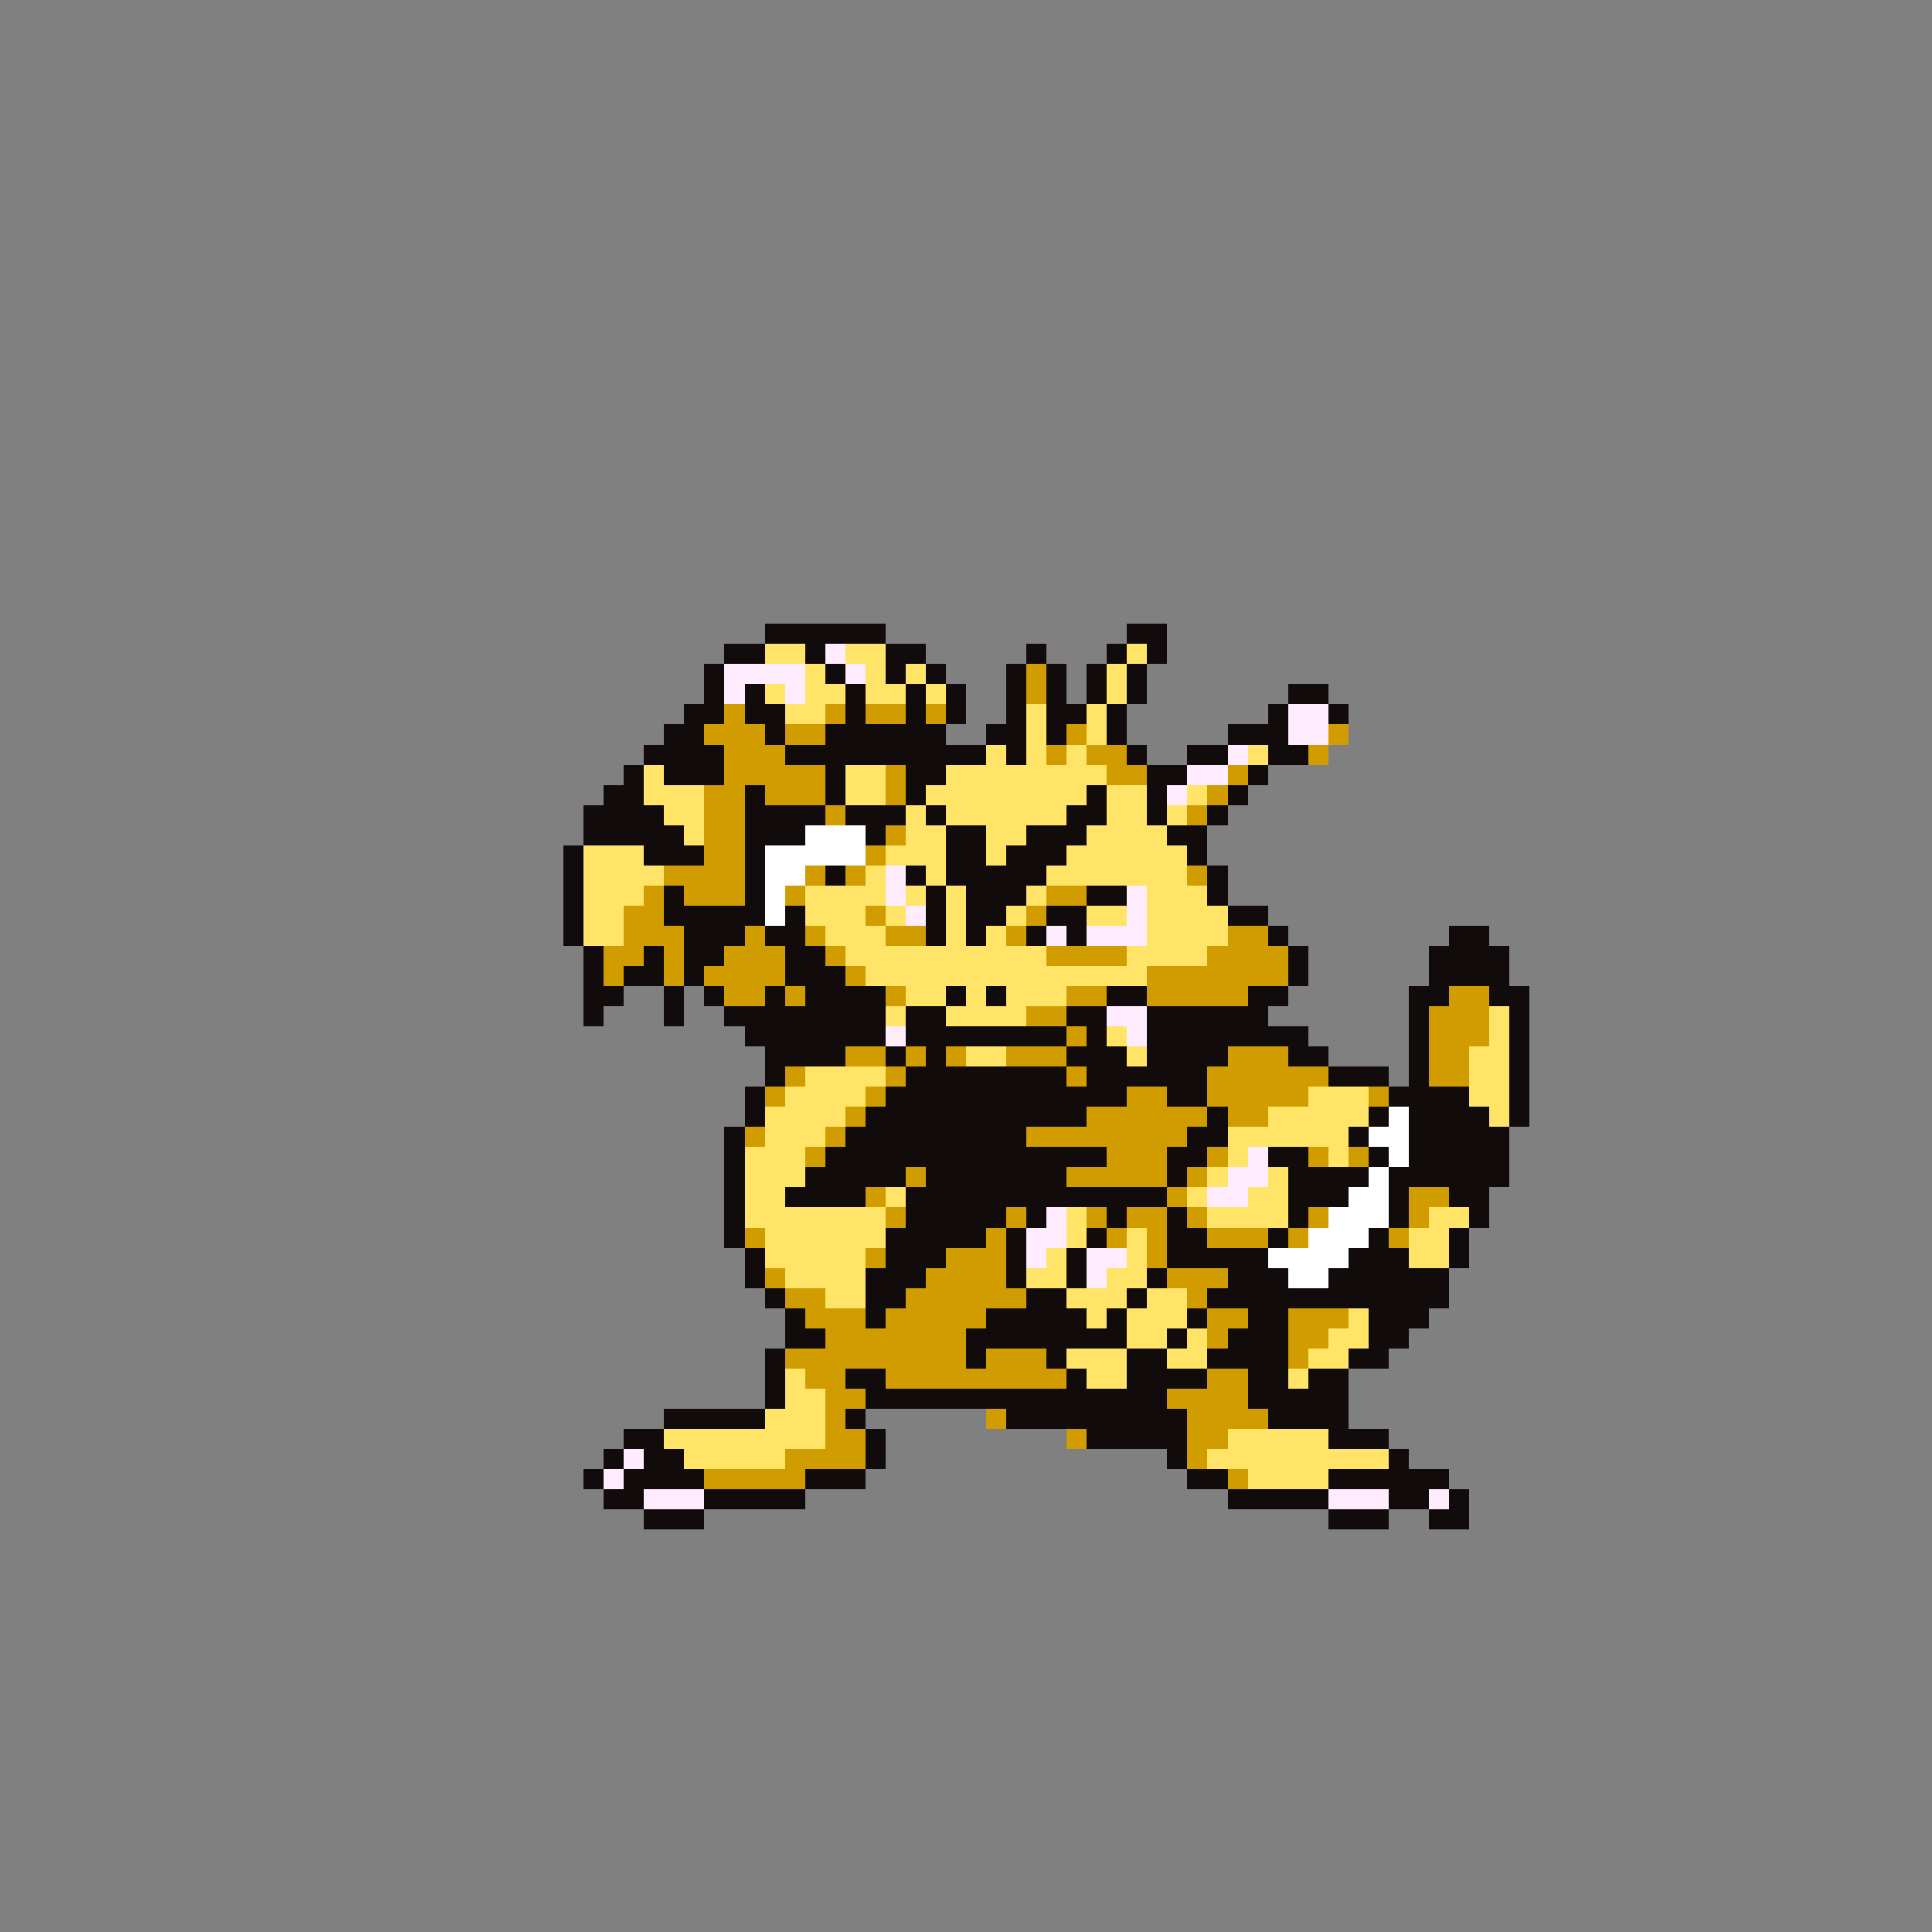 <svg xmlns="http://www.w3.org/2000/svg" viewBox="0 -0.5 96 96" shape-rendering="crispEdges">
<rect x="0" y="-0.5" width="96" height="96" fill="#808080" stroke="none"/>
<path stroke="#120b0b" d="M38 31h6M56 31h2M36 32h2M40 32h1M44 32h2M51 32h1M55 32h1M57 32h1M35 33h1M41 33h1M44 33h1M46 33h1M50 33h1M52 33h1M54 33h1M56 33h1M35 34h1M37 34h1M42 34h1M45 34h1M47 34h1M50 34h1M52 34h1M54 34h1M56 34h1M64 34h2M34 35h2M37 35h2M42 35h1M45 35h1M47 35h1M50 35h1M52 35h2M55 35h1M63 35h1M66 35h1M33 36h2M38 36h1M41 36h6M49 36h2M52 36h1M55 36h1M61 36h3M32 37h4M39 37h10M50 37h1M56 37h1M59 37h2M63 37h2M31 38h1M33 38h3M41 38h1M45 38h2M57 38h2M62 38h1M30 39h2M37 39h1M41 39h1M45 39h1M54 39h1M57 39h1M61 39h1M29 40h4M37 40h4M42 40h3M46 40h1M53 40h2M57 40h1M60 40h1M29 41h5M37 41h3M43 41h1M47 41h2M51 41h3M58 41h2M28 42h1M32 42h3M37 42h1M47 42h2M50 42h3M59 42h1M28 43h1M37 43h1M41 43h1M45 43h1M47 43h5M60 43h1M28 44h1M33 44h1M37 44h1M46 44h1M48 44h3M54 44h2M60 44h1M28 45h1M33 45h5M39 45h1M46 45h1M48 45h2M52 45h2M61 45h2M28 46h1M34 46h3M38 46h2M46 46h1M48 46h1M51 46h1M53 46h1M63 46h1M72 46h2M29 47h1M32 47h1M34 47h2M39 47h2M64 47h1M71 47h4M29 48h1M31 48h2M34 48h1M39 48h3M64 48h1M71 48h4M29 49h2M33 49h1M35 49h1M38 49h1M40 49h4M47 49h1M49 49h1M55 49h2M62 49h2M70 49h2M74 49h2M29 50h1M33 50h1M36 50h8M45 50h2M53 50h2M57 50h6M70 50h1M75 50h1M37 51h7M45 51h8M54 51h1M57 51h8M70 51h1M75 51h1M38 52h4M44 52h1M46 52h1M53 52h3M57 52h4M64 52h2M70 52h1M75 52h1M38 53h1M45 53h8M54 53h6M66 53h3M70 53h1M75 53h1M37 54h1M44 54h12M58 54h2M69 54h4M75 54h1M37 55h1M43 55h11M60 55h1M68 55h1M70 55h4M75 55h1M36 56h1M42 56h9M59 56h2M67 56h1M70 56h5M36 57h1M41 57h14M58 57h2M63 57h2M68 57h1M70 57h5M36 58h1M40 58h5M46 58h7M58 58h1M64 58h4M69 58h6M36 59h1M39 59h4M45 59h13M64 59h3M69 59h1M72 59h2M36 60h1M45 60h5M51 60h1M55 60h1M58 60h1M64 60h1M69 60h1M73 60h1M36 61h1M44 61h5M50 61h1M54 61h1M58 61h2M63 61h1M68 61h1M72 61h1M37 62h1M44 62h3M50 62h1M53 62h1M58 62h5M67 62h3M72 62h1M37 63h1M43 63h3M50 63h1M53 63h1M57 63h1M61 63h3M66 63h6M38 64h1M43 64h2M51 64h2M56 64h1M60 64h12M39 65h1M43 65h1M49 65h5M55 65h1M59 65h1M62 65h2M68 65h3M39 66h2M48 66h8M58 66h1M61 66h3M68 66h2M38 67h1M48 67h1M52 67h1M56 67h2M60 67h4M67 67h2M38 68h1M42 68h2M53 68h1M56 68h4M62 68h2M65 68h2M38 69h1M43 69h15M62 69h5M33 70h5M42 70h1M50 70h9M63 70h4M31 71h2M43 71h1M54 71h5M66 71h3M30 72h1M32 72h2M43 72h1M58 72h1M69 72h1M29 73h1M31 73h4M40 73h3M59 73h2M66 73h6M30 74h2M35 74h5M61 74h5M69 74h2M72 74h1M32 75h3M66 75h3M71 75h2" />
<path stroke="#ffe468" d="M38 32h2M42 32h2M56 32h1M40 33h1M43 33h1M45 33h1M55 33h1M38 34h1M40 34h2M43 34h2M46 34h1M55 34h1M39 35h2M51 35h1M54 35h1M51 36h1M54 36h1M49 37h1M51 37h1M53 37h1M62 37h1M32 38h1M42 38h2M47 38h8M32 39h3M42 39h2M46 39h8M55 39h2M59 39h1M33 40h2M45 40h1M47 40h6M55 40h2M58 40h1M34 41h1M45 41h2M49 41h2M54 41h4M29 42h3M44 42h3M49 42h1M53 42h6M29 43h4M43 43h1M46 43h1M52 43h7M29 44h3M40 44h4M45 44h1M47 44h1M51 44h1M57 44h3M29 45h2M40 45h3M44 45h1M47 45h1M50 45h1M54 45h2M57 45h4M29 46h2M41 46h3M47 46h1M49 46h1M57 46h4M42 47h10M56 47h4M43 48h14M45 49h2M48 49h1M50 49h3M44 50h1M47 50h4M74 50h1M55 51h1M74 51h1M48 52h2M56 52h1M73 52h2M40 53h4M73 53h2M39 54h4M65 54h3M73 54h2M38 55h4M63 55h5M74 55h1M38 56h3M61 56h6M37 57h3M61 57h1M66 57h1M37 58h3M60 58h1M63 58h1M37 59h2M44 59h1M59 59h1M62 59h2M37 60h7M53 60h1M60 60h4M71 60h2M38 61h6M53 61h1M56 61h1M70 61h2M38 62h5M52 62h1M56 62h1M70 62h2M39 63h4M51 63h2M55 63h2M41 64h2M53 64h3M57 64h2M54 65h1M56 65h3M67 65h1M56 66h2M59 66h1M66 66h2M53 67h3M58 67h2M65 67h2M39 68h1M54 68h2M64 68h1M39 69h2M38 70h3M33 71h8M61 71h5M34 72h5M60 72h9M62 73h4" />
<path stroke="#ffedff" d="M41 32h1M36 33h4M42 33h1M36 34h1M39 34h1M64 35h2M64 36h2M61 37h1M59 38h2M58 39h1M44 43h1M44 44h1M56 44h1M45 45h1M56 45h1M52 46h1M54 46h3M55 50h2M44 51h1M56 51h1M62 57h1M61 58h2M60 59h2M52 60h1M51 61h2M51 62h1M54 62h2M54 63h1M31 72h1M30 73h1M32 74h3M66 74h3M71 74h1" />
<path stroke="#d19c00" d="M51 33h1M51 34h1M36 35h1M41 35h1M43 35h2M46 35h1M35 36h3M39 36h2M53 36h1M66 36h1M36 37h3M52 37h1M54 37h2M65 37h1M36 38h5M44 38h1M55 38h2M61 38h1M35 39h2M38 39h3M44 39h1M60 39h1M35 40h2M41 40h1M59 40h1M35 41h2M44 41h1M35 42h2M43 42h1M33 43h4M40 43h1M42 43h1M59 43h1M32 44h1M34 44h3M39 44h1M52 44h2M31 45h2M43 45h1M51 45h1M31 46h3M37 46h1M40 46h1M44 46h2M50 46h1M61 46h2M30 47h2M33 47h1M36 47h3M41 47h1M52 47h4M60 47h4M30 48h1M33 48h1M35 48h4M42 48h1M57 48h7M36 49h2M39 49h1M44 49h1M53 49h2M57 49h5M72 49h2M51 50h2M71 50h3M53 51h1M71 51h3M42 52h2M45 52h1M47 52h1M50 52h3M61 52h3M71 52h2M39 53h1M44 53h1M53 53h1M60 53h6M71 53h2M38 54h1M43 54h1M56 54h2M60 54h5M68 54h1M42 55h1M54 55h6M61 55h2M37 56h1M41 56h1M51 56h8M40 57h1M55 57h3M60 57h1M65 57h1M67 57h1M45 58h1M53 58h5M59 58h1M43 59h1M58 59h1M70 59h2M44 60h1M50 60h1M54 60h1M56 60h2M59 60h1M65 60h1M70 60h1M37 61h1M49 61h1M55 61h1M57 61h1M60 61h3M64 61h1M69 61h1M43 62h1M47 62h3M57 62h1M38 63h1M46 63h4M58 63h3M39 64h2M45 64h6M59 64h1M40 65h3M44 65h5M60 65h2M64 65h3M41 66h7M60 66h1M64 66h2M39 67h9M49 67h3M64 67h1M40 68h2M44 68h9M60 68h2M41 69h2M58 69h4M41 70h1M49 70h1M59 70h4M41 71h2M53 71h1M59 71h2M39 72h4M59 72h1M35 73h5M61 73h1" />
<path stroke="#ffffff" d="M40 41h3M38 42h5M38 43h2M38 44h1M38 45h1M69 55h1M68 56h2M69 57h1M68 58h1M67 59h2M66 60h3M65 61h3M63 62h4M64 63h2" />
</svg>